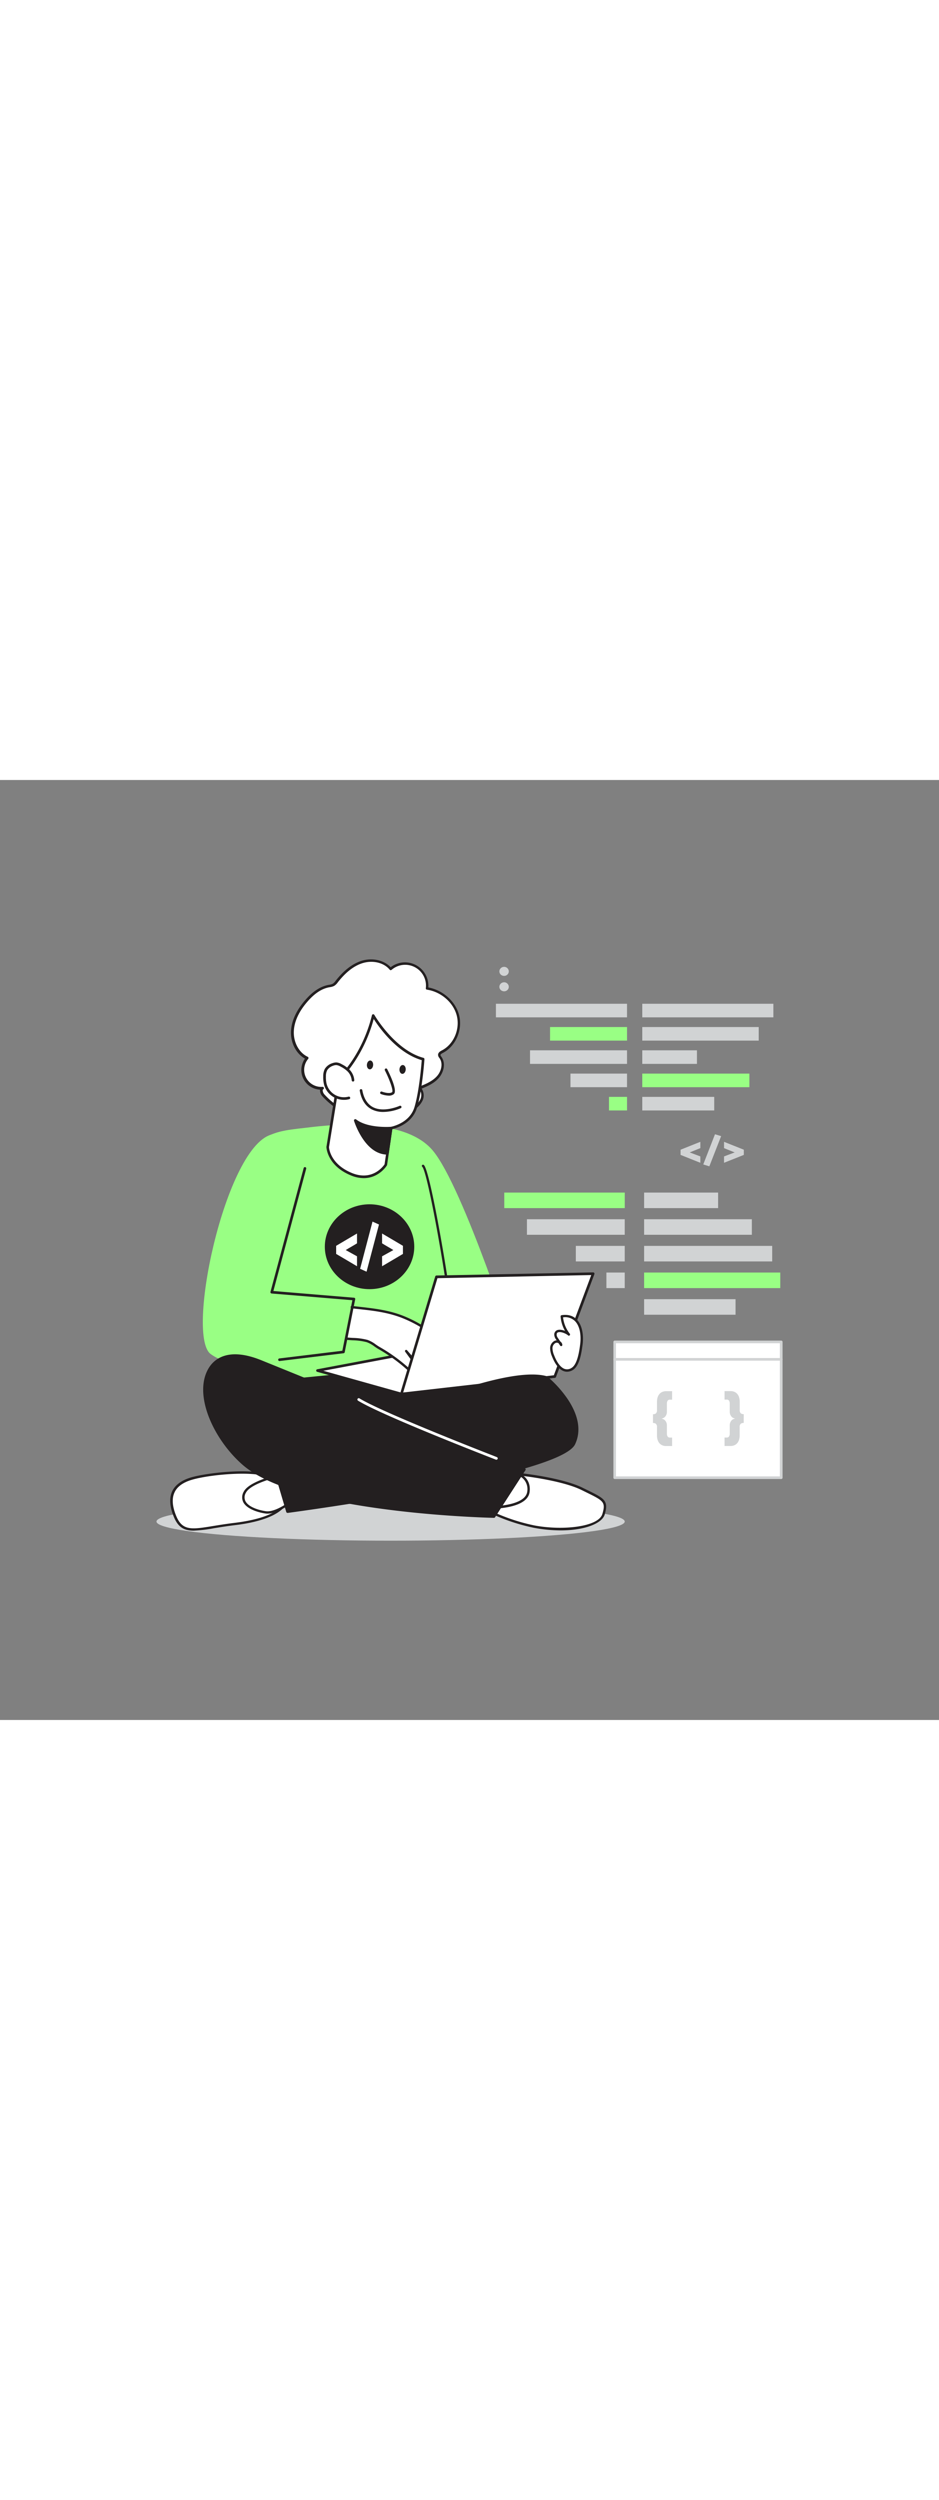 <svg id="_0340_web_developer" data-name="0340_web_developer" xmlns="http://www.w3.org/2000/svg" viewBox="0 0 500 500" data-imageid="coding-5-33" imageName="Coding 5" class="illustrations_image" style="width: 188px;"><rect x="0" y="0" width="500" height="500" fill="#808080" stroke="none"/><defs><style>.cls-1_coding-5-33{fill:#d1d3d4;}.cls-2_coding-5-33{fill:#fff;}.cls-3_coding-5-33{fill:#231f20;}.cls-4_coding-5-33{fill:#68e1fd;}</style></defs><g id="Shadow_coding-5-33"><ellipse class="cls-1_coding-5-33" cx="207.99" cy="394.45" rx="124.67" ry="10.18"/></g><g id="Character_coding-5-33"><path class="cls-2_coding-5-33" d="M171.73,164a9.76,9.76,0,0,1-8.21-16c-5.34-2.47-8.18-8.79-7.79-14.66s3.5-11.27,7.35-15.71c3.19-3.68,7.18-7,12-7.91a7.64,7.64,0,0,0,2.59-.73,6.21,6.21,0,0,0,1.65-1.66c3.5-4.45,7.8-8.54,13.16-10.33s12-.77,15.56,3.6a11.77,11.77,0,0,1,19.38,10.37c7.55,1.13,14.41,6.73,16.41,14.09s-1.41,16-8.2,19.51c-.78.4-1.72.93-1.69,1.8a2.58,2.58,0,0,0,.67,1.35c2.19,3.11,1.09,7.64-1.47,10.46s-6.21,4.33-9.74,5.76c1.75,1.46,2,4.18,1.1,6.27a11.63,11.63,0,0,1-4.64,4.87c-7.78,5-17.42,3.46-26.14,3.64-8.05.17-16.05-5-21.38-10.78C171.27,166.74,170.42,164.72,171.73,164Z"/><path class="cls-3_coding-5-33" d="M203.3,179.44c-1.36,0-2.72,0-4.08-.06-1.82,0-3.72-.08-5.52,0-7.31.13-15.46-4-21.92-11a4.82,4.82,0,0,1-1.39-3.52l0-.15a10.45,10.45,0,0,1-8-16.5c-4.82-2.67-7.84-8.67-7.41-14.95.35-5.36,2.88-10.78,7.51-16.12,4-4.65,8.08-7.31,12.35-8.13l.48-.09a5.43,5.43,0,0,0,1.89-.56,5.34,5.34,0,0,0,1.41-1.43c4.39-5.59,8.81-9,13.54-10.63,5.84-1.94,12.24-.58,15.86,3.3a12.47,12.47,0,0,1,20.06,10.75c7.71,1.42,14.37,7.3,16.32,14.5,2.13,7.83-1.63,16.75-8.55,20.31-.69.35-1.32.74-1.31,1.16a1.76,1.76,0,0,0,.41.79l.13.18c2.49,3.53,1.07,8.47-1.52,11.33s-5.88,4.26-9.05,5.55a6.5,6.5,0,0,1,.53,6.29,12,12,0,0,1-4.9,5.18C215.06,178.91,209.18,179.44,203.3,179.44Zm-8-1.51c1.33,0,2.68,0,4,0,7,.15,14.21.29,20.19-3.57a10.71,10.71,0,0,0,4.38-4.56c.74-1.71.67-4.14-.91-5.45a.73.73,0,0,1-.24-.65.7.7,0,0,1,.43-.54c3.28-1.32,7-2.82,9.48-5.58,2.23-2.45,3.48-6.65,1.41-9.59l-.11-.16a2.8,2.8,0,0,1-.68-1.57c0-1.36,1.33-2.06,2.07-2.44,6.36-3.27,9.8-11.49,7.84-18.7-1.87-6.89-8.38-12.47-15.83-13.59a.7.7,0,0,1-.59-.78,11.08,11.08,0,0,0-18.24-9.75.69.69,0,0,1-1-.09c-3.15-3.84-9.23-5.23-14.78-3.38-4.47,1.49-8.67,4.8-12.84,10.1a6.82,6.82,0,0,1-1.84,1.83,6.67,6.67,0,0,1-2.37.74l-.45.08c-4,.76-7.74,3.27-11.56,7.67-4.42,5.11-6.84,10.26-7.18,15.3-.4,6,2.63,11.79,7.39,14a.73.73,0,0,1,.39.48.74.74,0,0,1-.15.61,9.06,9.06,0,0,0,7.62,14.88.69.69,0,0,1,.72.49.7.7,0,0,1-.31.81.58.58,0,0,0-.31.47,3.44,3.44,0,0,0,1,2.36c6.19,6.76,14,10.71,20.85,10.56Z"/><path class="cls-2_coding-5-33" d="M271.71,369c3.21-.06,27.1,2.59,38.29,8.15s13.61,6,11.35,13.5-22,9.35-37,6.52a101,101,0,0,1-27.65-10.05Z"/><path class="cls-3_coding-5-33" d="M298.52,399.15a77.68,77.68,0,0,1-14.25-1.38,102.37,102.37,0,0,1-27.85-10.13.65.65,0,0,1-.18-1l15-18.12a.67.67,0,0,1,.48-.23h.14c3.91,0,27.25,2.66,38.45,8.22l2.52,1.24c9,4.41,11.38,5.59,9.15,13C320.55,395.5,311.33,399.15,298.52,399.15Zm-40.8-12.25a101.33,101.33,0,0,0,26.79,9.61c15.05,2.85,34.15.81,36.23-6.07,1.92-6.39.53-7.07-8.5-11.5l-2.52-1.24c-10.67-5.31-33.52-8-37.71-8.09Z"/><path class="cls-2_coding-5-33" d="M274.92,368.91s7.5,1.78,6.46,9.74S263.48,387,262.52,387,274.92,368.91,274.92,368.91Z"/><path class="cls-3_coding-5-33" d="M262.52,387.61a.71.71,0,0,1-.61-.36c-.22-.43-.55-1.07,12.5-18.72a.63.63,0,0,1,.66-.25c.08,0,8.05,2,6.94,10.46-1.06,8.1-16.42,8.81-19.48,8.87Zm12.65-18c-4.1,5.56-10.2,14-11.73,16.65,3.84-.17,16.45-1.25,17.3-7.73A7.84,7.84,0,0,0,275.17,369.65Z"/><path class="cls-2_coding-5-33" d="M150.1,387.15c-.5.25-5.07,6.19-25,8.58s-27.38,6.68-31.83-3.81-1.39-17.26,8.45-20.25,36.94-5.48,42.26-.47S150.1,387.15,150.1,387.15Z"/><path class="cls-3_coding-5-33" d="M103.1,399.28c-4.95,0-8.13-1.65-10.44-7.1S90,382,91.67,378.4c1.57-3.37,4.88-5.84,9.83-7.35,9.22-2.8,37.21-5.68,42.89-.31,5.43,5.12,6.31,15.9,6.35,16.36a.64.64,0,0,1-.31.59l-.19.17c-5.75,5.24-16.82,7.51-25.09,8.5-4.3.52-8,1.12-11.26,1.65A73.51,73.51,0,0,1,103.1,399.28ZM129,369c-9.6,0-21.21,1.52-27.07,3.31-4.59,1.4-7.64,3.64-9,6.66-1.53,3.28-1.19,7.56,1,12.73,3.3,7.76,8.15,7,19.86,5.07,3.27-.53,7-1.13,11.3-1.65,8.09-1,18.88-3.17,24.39-8.17l.05-.05c-.19-1.83-1.35-10.89-5.92-15.2C141.45,369.72,135.7,369,129,369Z"/><path class="cls-2_coding-5-33" d="M156.47,382.86s-9.06,7.57-15.09,6.67-14.39-4.18-11-10.71,25-10.43,25-10.43Z"/><path class="cls-3_coding-5-33" d="M142.41,390.24a7.08,7.08,0,0,1-1.13-.08c-4.52-.67-10-2.61-11.74-6a5.89,5.89,0,0,1,.25-5.61c3.47-6.74,24.55-10.6,25.45-10.76a.63.63,0,0,1,.5.12.68.68,0,0,1,.25.46l1.12,14.47a.62.62,0,0,1-.23.54C156.53,383.65,148.55,390.24,142.41,390.24Zm12.36-21.09c-3.71.73-21,4.41-23.84,10a4.61,4.61,0,0,0-.25,4.43c1.53,3,6.58,4.73,10.79,5.36,5.14.77,12.85-5.14,14.34-6.32Z"/><path class="cls-3_coding-5-33" d="M265.27,319.35s-9.54,37.25-44.4,44.37-52.87,5.22-65.22-18.3-4.17-37.91-4.17-37.91l110-2.18Z"/><path class="cls-3_coding-5-33" d="M192.14,368.07c-16.87,0-28.47-5.86-37.11-22.32-12.38-23.58-4.5-38-4.16-38.58a.7.7,0,0,1,.59-.36l110-2.18a.68.68,0,0,1,.69.52l3.81,14a.63.63,0,0,1,0,.36c-.1.37-10,37.76-44.94,44.87C209.94,366.66,200.41,368.07,192.14,368.07ZM151.91,308.2c-1.09,2.31-6.61,16,4.36,36.9C168.81,369,187.05,369.91,220.73,363c32.81-6.69,43-40.92,43.81-43.68L260.93,306Z"/><path class="cls-4_coding-5-33 targetColor" d="M143.18,319.69s-18-58.23-15.65-94.73,15.93-37.79,34.44-39.87c8.22-.92,52-7.4,68.38,11.89s45.26,109.66,45.26,109.66Z" style="fill: rgb(153, 255, 132);"/><path class="cls-2_coding-5-33" d="M208.27,185.2l-2.83,19.49s-6.13,10.06-18.42,5-12.51-14.49-12.51-14.49l5.83-36s12.94-11.61,18.39-33.81c0,0,10.85,18.93,26.58,23.17,0,0-1.06,15.73-3.87,25.47C218.72,183.41,208.47,185.08,208.27,185.2Z"/><path class="cls-3_coding-5-33" d="M193.68,211.79a18,18,0,0,1-6.92-1.49c-12.56-5.21-12.94-14.72-12.95-15.12L179.65,159a.78.78,0,0,1,.22-.41c.13-.12,12.85-11.74,18.18-33.46a.71.71,0,0,1,.58-.53.73.73,0,0,1,.71.35c.1.19,10.89,18.73,26.15,22.85a.7.7,0,0,1,.52.72c0,.16-1.1,15.92-3.9,25.61-2.31,8-9.83,10.75-13.21,11.59l-2.77,19a.64.64,0,0,1-.1.26C206,205.13,201.81,211.79,193.68,211.79ZM181,159.5l-5.8,35.77c0,.24.41,8.89,12.09,13.74,10.91,4.52,16.77-3.52,17.48-4.58l2.81-19.34a.71.71,0,0,1,.34-.5,1.67,1.67,0,0,1,.42-.14c3-.71,10.27-3.19,12.43-10.67,2.46-8.51,3.58-21.85,3.8-24.75-13.17-3.86-22.72-17.42-25.57-21.91C193.72,146.82,182.57,158,181,159.5Zm24.44,45.18h0Z"/><path class="cls-2_coding-5-33" d="M187.93,159.7a8.52,8.52,0,0,0-2.13-4.9,15,15,0,0,0-4.12-3,6.27,6.27,0,0,0-2.62-.91,5.13,5.13,0,0,0-1.92.38,6.51,6.51,0,0,0-3.59,2.74,7.84,7.84,0,0,0-.74,3.62,15.6,15.6,0,0,0,.37,4,10.25,10.25,0,0,0,12.57,7.39"/><path class="cls-3_coding-5-33" d="M183.13,170.14a10.94,10.94,0,0,1-10.62-8.26,15.9,15.9,0,0,1-.4-4.22,8.47,8.47,0,0,1,.83-3.95,7.16,7.16,0,0,1,4-3.06,6.32,6.32,0,0,1,2.19-.42,6.77,6.77,0,0,1,2.92,1,15.53,15.53,0,0,1,4.31,3.11,9.1,9.1,0,0,1,2.3,5.31.69.69,0,0,1-.63.76.72.72,0,0,1-.76-.64,7.75,7.75,0,0,0-1.95-4.5,14.33,14.33,0,0,0-3.93-2.8,5.58,5.58,0,0,0-2.31-.83,4.52,4.52,0,0,0-1.66.33,5.94,5.94,0,0,0-3.21,2.43,7,7,0,0,0-.66,3.29,14.55,14.55,0,0,0,.35,3.86,9.54,9.54,0,0,0,11.71,6.88.71.71,0,0,1,.85.5.69.69,0,0,1-.49.85A10.66,10.66,0,0,1,183.13,170.14Z"/><path class="cls-2_coding-5-33" d="M205.53,154.14s5.5,10.86,3.69,12.41-6.14-.15-6.14-.15"/><path class="cls-3_coding-5-33" d="M207,167.9a12.63,12.63,0,0,1-4.14-.85.69.69,0,0,1-.4-.9.71.71,0,0,1,.91-.4c1,.4,4.22,1.31,5.43.27.73-.63-1.11-6.13-3.86-11.56a.7.7,0,1,1,1.25-.63c1.73,3.41,5.53,11.53,3.52,13.25A4.09,4.09,0,0,1,207,167.9Z"/><ellipse class="cls-3_coding-5-33" cx="197.02" cy="151.57" rx="2.36" ry="1.67" transform="translate(29.95 335.62) rotate(-85.34)"/><ellipse class="cls-3_coding-5-33" cx="214.38" cy="153.97" rx="2.36" ry="1.67" transform="translate(44.9 356.31) rotate(-85.74)"/><path class="cls-3_coding-5-33" d="M204.1,176.58a13.3,13.3,0,0,1-6.18-1.38c-3.35-1.75-5.49-5.09-6.37-9.94a.7.7,0,0,1,1.38-.25c.8,4.4,2.69,7.41,5.63,9,5.88,3.07,14.16-.65,14.24-.69a.71.71,0,0,1,.93.35.7.7,0,0,1-.35.92A24.67,24.67,0,0,1,204.1,176.58Z"/><path class="cls-3_coding-5-33" d="M208.27,185.2s-12.53,1-19.08-4.09c0,0,5.52,17.49,17.14,17.45Z"/><path class="cls-3_coding-5-33" d="M206.28,199.26c-12,0-17.53-17.21-17.76-17.94a.69.69,0,0,1,.27-.79.71.71,0,0,1,.83,0c6.26,4.89,18.47,3.95,18.6,3.94a.67.67,0,0,1,.56.22.68.68,0,0,1,.19.58L207,198.66A.75.75,0,0,1,206.28,199.26Zm-15.69-16.38c1.79,4.37,6.82,14.52,15.14,15L207.46,186C204.74,186.07,196.42,186.14,190.59,182.88Z"/><path class="cls-4_coding-5-33 targetColor" d="M148.17,188.34c-25.86-3.21-50.14,106.56-36,117,22,16.29,89.19-5.95,89.19-5.95l-6.73-29s-48.48,2.31-49.37-7.64,27.1-56.61,23.18-63.42S148.17,188.34,148.17,188.34Z" style="fill: rgb(153, 255, 132);"/><path class="cls-3_coding-5-33" d="M238.49,271.23a.63.63,0,0,1-.63-.55c-3.34-23.4-10.63-62.6-13-64.91a.64.64,0,1,1,.89-.91c3,2.95,10.85,47.91,13.37,65.64a.63.63,0,0,1-.54.72Z"/><polygon class="cls-2_coding-5-33" points="213.72 326.61 169.08 314.11 251.05 298.69 295.41 317.29 213.72 326.61"/><path class="cls-3_coding-5-33" d="M213.72,327.31l-.19,0-44.63-12.5a.7.7,0,0,1,0-1.36l82-15.43a.79.79,0,0,1,.4,0l44.36,18.6a.68.68,0,0,1,.42.74.69.69,0,0,1-.61.6l-81.69,9.33Zm-41.56-13.06,41.61,11.65,78.9-9L251,299.42Z"/><path class="cls-2_coding-5-33" d="M187.38,280.43c9.75,1.08,18.89,1.77,28.05,5.6a68.32,68.32,0,0,1,14.64,8.37,46.77,46.77,0,0,1,6.43,5.48c1.58,1.71,1.06,3.37-1.57,2.55a31.53,31.53,0,0,1-8.58-4.2A91.36,91.36,0,0,1,243,316c.53.75,1,1.83.42,2.51s-2,0-2.82-.7l-13.84-13.13a43.64,43.64,0,0,1,9.22,11.08c.35.6.69,1.36.33,1.95-.62,1-2.19.25-3-.6A101.67,101.67,0,0,1,222,303.5l7.48,11.23a1.65,1.65,0,0,1-2.12,1,4.88,4.88,0,0,1-2.05-1.62l-9.07-10.41,5.36,7.36c.84,1.16,1.68,2.83.71,3.89-1.14,1.24-3.15,0-4.39-1.11a90.35,90.35,0,0,0-16.22-11.79c-2.11-1.24-3.91-2.94-6.25-3.65-3.37-1-7.56-.91-11.06-1.29"/><path class="cls-3_coding-5-33" d="M242.58,319.46a4.05,4.05,0,0,1-2.46-1.21L235.64,314c.29.47.58.94.86,1.42a2.61,2.61,0,0,1,.32,2.6,1.62,1.62,0,0,1-1.21.79,3.84,3.84,0,0,1-2.82-1.27c-.92-.93-1.82-1.87-2.7-2.84a.86.86,0,0,1,0,.16,1.89,1.89,0,0,1-.9,1.25,2.58,2.58,0,0,1-2,.26,5.31,5.31,0,0,1-2.35-1.82l-1.66-1.89a2.6,2.6,0,0,1-.39,2.75,2.25,2.25,0,0,1-1.59.74c-1.54.06-3.1-1.24-3.7-1.81a89.61,89.61,0,0,0-16.11-11.71c-.72-.42-1.4-.89-2.07-1.36a15.23,15.23,0,0,0-4.05-2.23,32.79,32.79,0,0,0-7.47-1c-1.19-.07-2.36-.14-3.47-.26a.65.65,0,0,1-.57-.71.63.63,0,0,1,.71-.56c1.08.11,2.24.18,3.41.25a34.11,34.11,0,0,1,7.76,1.05,16.16,16.16,0,0,1,4.4,2.41c.66.45,1.31.91,2,1.31a90,90,0,0,1,16.33,11.88,5.11,5.11,0,0,0,2.78,1.46,1,1,0,0,0,.7-.32c.74-.82-.28-2.43-.76-3.09l-5.35-7.35a.64.64,0,0,1,1-.79l9.06,10.4a4.1,4.1,0,0,0,1.76,1.42,1.29,1.29,0,0,0,1-.12.71.71,0,0,0,.22-.2l-7.3-11a.63.63,0,0,1,.17-.88.64.64,0,0,1,.89.16,101.08,101.08,0,0,0,11.2,13.5,2.8,2.8,0,0,0,1.76.9.33.33,0,0,0,.26-.18c.15-.24,0-.67-.33-1.3a43,43,0,0,0-6-8l-3.12-3a.63.63,0,0,1,0-.89.64.64,0,0,1,.89-.06,43,43,0,0,1,3.17,3L241,317.32a2.62,2.62,0,0,0,1.6.86.39.39,0,0,0,.31-.13c.31-.34,0-1.1-.47-1.71a90.71,90.71,0,0,0-16.5-17.62.64.64,0,0,1-.1-.88.63.63,0,0,1,.87-.14,31,31,0,0,0,8.41,4.12c1,.31,1.49.18,1.59,0s0-.79-.68-1.52a45.63,45.63,0,0,0-6.34-5.41,67.68,67.68,0,0,0-14.5-8.29c-8.22-3.44-16.44-4.32-25.15-5.26l-2.73-.3a.64.64,0,1,1,.14-1.27l2.73.3c8.8,1,17.11,1.84,25.5,5.35a69,69,0,0,1,14.78,8.45,46.55,46.55,0,0,1,6.51,5.56c1,1.1,1.33,2.28.82,3.08-.29.45-1.08,1.13-3,.51a32.89,32.89,0,0,1-3.35-1.26,91.92,91.92,0,0,1,12.09,13.82c1,1.35,1.09,2.53.37,3.31a1.67,1.67,0,0,1-1.2.55Z"/><polygon class="cls-2_coding-5-33" points="295.41 317.29 315.84 262.62 232.42 264.27 213.72 326.61 295.41 317.29"/><path class="cls-3_coding-5-33" d="M213.72,327.31a.69.69,0,0,1-.67-.9l18.7-62.34a.71.71,0,0,1,.66-.5l83.42-1.65a.67.67,0,0,1,.58.29.69.69,0,0,1,.09.65l-20.43,54.67a.71.71,0,0,1-.58.45l-81.69,9.33ZM232.94,265,214.69,325.8l80.22-9.16,19.91-53.3Zm62.47,52.33h0Z"/><path class="cls-3_coding-5-33" d="M291,317.79S313.6,336.18,305.59,353,153.1,389.14,153.1,389.14l-6.52-22S260,309.19,291,317.79Z"/><path class="cls-3_coding-5-33" d="M153.1,389.84a.71.71,0,0,1-.68-.5l-6.51-22a.7.7,0,0,1,.35-.83c.28-.14,28.75-14.64,60.63-27.91,42.92-17.85,71.27-25.07,84.26-21.46a.79.79,0,0,1,.26.13,61.57,61.57,0,0,1,10.45,11.44c6.24,9,7.75,17.51,4.36,24.64-8.08,17-147.12,35.72-153,36.51Zm-5.69-22.36,6.19,20.89C163.71,387,297.45,368.52,305,352.73c7.4-15.56-12.64-32.88-14.33-34.3C261.16,310.5,155.77,363.25,147.41,367.48Z"/><path class="cls-3_coding-5-33" d="M139.06,309.34s112.32,45.42,140.18,57.39l-16.2,25s-103.72-2-133.46-28.09S101.83,294.25,139.06,309.34Z"/><path class="cls-3_coding-5-33" d="M263,392.48h0c-.26,0-26.3-.55-55.65-4.28-39.48-5-65.81-13.08-78.25-24-15.56-13.64-26.47-37.58-17.9-51.49,2.84-4.61,10.28-11.27,28.11-4h0c1.12.46,112.64,45.57,140.18,57.4a.7.7,0,0,1,.4.44.66.66,0,0,1-.09.58l-16.2,25.05A.7.7,0,0,1,263,392.48ZM125.26,306.92c-5.76,0-10.16,2.2-12.85,6.55-6.61,10.74-1.11,33.27,17.64,49.7,28.29,24.79,125.63,27.72,132.61,27.9l15.54-24C249.44,354.74,139.91,310.44,138.8,310h0A36.84,36.84,0,0,0,125.26,306.92Z"/><path class="cls-2_coding-5-33" d="M295.81,295.46a4.06,4.06,0,0,0,.8,1.77l2.19,3.25a2.35,2.35,0,0,0-3.24-1.61,3.81,3.81,0,0,0-2,3.45,10.8,10.8,0,0,0,1,4.07c1.55,4,5.07,9.93,10.15,6.88,3.45-2.08,4.4-9.39,4.89-13,1-7.17-1.23-16.38-10.45-15a17.78,17.78,0,0,0,3.79,9.67C301.43,293.48,295.39,291.23,295.81,295.46Z"/><path class="cls-3_coding-5-33" d="M301.91,314.76a5.18,5.18,0,0,1-1.64-.28c-3.32-1.14-5.39-5.41-6.34-7.86a11.52,11.52,0,0,1-1-4.31,4.41,4.41,0,0,1,2.4-4,2.79,2.79,0,0,1,1.08-.23l-.31-.46a4.57,4.57,0,0,1-.91-2.07,2.53,2.53,0,0,1,1.32-2.84c1.15-.55,2.87-.26,4.34.32a18.2,18.2,0,0,1-2.35-7.68.65.65,0,0,1,.55-.68c3.27-.5,6,.24,7.94,2.19,3.29,3.24,3.83,9.1,3.23,13.51-.54,4-1.52,11.27-5.19,13.48A6.05,6.05,0,0,1,301.91,314.76Zm-5.43-15.44a1.63,1.63,0,0,0-.66.14,3.19,3.19,0,0,0-1.63,2.87,10.17,10.17,0,0,0,.94,3.83c.69,1.8,2.62,6.1,5.55,7.11a4.23,4.23,0,0,0,3.67-.55c3.14-1.89,4.1-9,4.56-12.42.58-4.24.12-9.65-2.84-12.56a7.38,7.38,0,0,0-6.25-1.91,17.12,17.12,0,0,0,3.59,8.72.63.63,0,0,1-.08.87.63.63,0,0,1-.87,0c-.94-.92-4-2.23-5.42-1.57-.31.15-.71.47-.6,1.56h0a3.6,3.6,0,0,0,.7,1.48l1.17,1.74a2.52,2.52,0,0,1,1.13,1.81.65.65,0,0,1-.42.67.65.65,0,0,1-.75-.25l-.87-1.29A2,2,0,0,0,296.48,299.32Z"/><path class="cls-2_coding-5-33" d="M264.3,361.57a.63.63,0,0,1-.26-.05c-2.45-.95-60.35-23.36-73.39-31.36a.72.72,0,1,1,.75-1.23c12.93,7.93,72.56,31,73.16,31.24a.73.73,0,0,1,.42.94A.72.72,0,0,1,264.3,361.57Z"/><ellipse class="cls-3_coding-5-33" cx="196.78" cy="248.26" rx="23.12" ry="21.88"/><path class="cls-3_coding-5-33" d="M196.78,270.84c-13.13,0-23.82-10.13-23.82-22.58s10.69-22.57,23.82-22.57,23.81,10.13,23.81,22.57S209.91,270.84,196.78,270.84Zm0-43.75c-12.36,0-22.42,9.5-22.42,21.17s10.06,21.18,22.42,21.18,22.41-9.5,22.41-21.18S209.14,227.09,196.78,227.09Z"/><path class="cls-2_coding-5-33" d="M184.58,255.38,179,252.1v-4.32l5.55-3.28,5.55-3.27v5.23c-1,.62-2,1.22-3,1.79s-2,1.16-3,1.79l3,1.66,3,1.66v5.29Z"/><path class="cls-2_coding-5-33" d="M191.76,260l6.6-25.1,3.44,1.55-6.62,25.1Z"/><path class="cls-2_coding-5-33" d="M209,244.5l5.55,3.28v4.32L209,255.38l-5.55,3.27v-5.29l3-1.66,3-1.66c-1-.63-2-1.22-3-1.79s-2-1.17-3-1.79v-5.23Q206.21,242.88,209,244.5Z"/><path class="cls-3_coding-5-33" d="M148.82,309.08a.69.69,0,0,1-.69-.62.7.7,0,0,1,.61-.78l33.55-4.08,5.34-26.88-43-3.57a.72.72,0,0,1-.51-.3.67.67,0,0,1-.1-.58l17.69-65.89a.7.7,0,0,1,1.35.36l-17.48,65.08,42.93,3.57a.68.68,0,0,1,.51.27.7.7,0,0,1,.12.56l-5.58,28.16a.7.7,0,0,1-.6.55l-34.06,4.14Z"/></g><g id="LIne_of_Code_coding-5-33" data-name="LIne of Code"><rect class="cls-1_coding-5-33" x="264.07" y="119.03" width="69.81" height="7.22"/><rect class="cls-1_coding-5-33" x="342" y="119.03" width="69.81" height="7.22"/><rect class="cls-4_coding-5-33 targetColor" x="292.9" y="131.41" width="40.98" height="7.22" style="fill: rgb(153, 255, 132);"/><rect class="cls-1_coding-5-33" x="342" y="131.41" width="62" height="7.22"/><rect class="cls-1_coding-5-33" x="282.23" y="143.79" width="51.65" height="7.22"/><rect class="cls-1_coding-5-33" x="342" y="143.79" width="29.11" height="7.22"/><rect class="cls-1_coding-5-33" x="303.76" y="156.18" width="30.12" height="7.22"/><rect class="cls-4_coding-5-33 targetColor" x="342" y="156.18" width="57.04" height="7.22" style="fill: rgb(153, 255, 132);"/><rect class="cls-4_coding-5-33 targetColor" x="324.28" y="168.56" width="9.6" height="7.22" style="fill: rgb(153, 255, 132);"/><rect class="cls-1_coding-5-33" x="342" y="168.56" width="38.31" height="7.22"/><rect class="cls-4_coding-5-33 targetColor" x="268.52" y="219.46" width="64.15" height="8.27" style="fill: rgb(153, 255, 132);"/><rect class="cls-1_coding-5-33" x="342.98" y="219.46" width="39.4" height="8.27"/><rect class="cls-1_coding-5-33" x="280.58" y="233.64" width="52.08" height="8.27"/><rect class="cls-1_coding-5-33" x="342.98" y="233.64" width="57.36" height="8.27"/><rect class="cls-1_coding-5-33" x="306.62" y="247.82" width="26.04" height="8.27"/><rect class="cls-1_coding-5-33" x="342.98" y="247.82" width="68.2" height="8.27"/><rect class="cls-1_coding-5-33" x="322.9" y="262" width="9.76" height="8.27"/><rect class="cls-4_coding-5-33 targetColor" x="342.98" y="262" width="72.5" height="8.27" style="fill: rgb(153, 255, 132);"/><rect class="cls-1_coding-5-33" x="342.98" y="276.17" width="48.69" height="8.27"/><path class="cls-1_coding-5-33" d="M367.65,201.52l-5.26-2.1v-2.76l5.26-2.1,5.27-2.1v3.35c-.95.4-1.89.78-2.83,1.15s-1.88.74-2.83,1.14l2.83,1.07,2.83,1.06v3.39Z"/><path class="cls-1_coding-5-33" d="M374.47,204.5l6.25-16.06,3.27,1-6.28,16.06Z"/><path class="cls-1_coding-5-33" d="M390.8,194.56l5.27,2.1v2.76l-5.27,2.1-5.26,2.1v-3.39l2.82-1.06,2.83-1.07c-.95-.4-1.89-.78-2.83-1.14s-1.87-.75-2.82-1.15v-3.35Z"/><path class="cls-1_coding-5-33" d="M265.91,101.81a2.33,2.33,0,0,1,.2-.94,2.4,2.4,0,0,1,.55-.77,2.46,2.46,0,0,1,.8-.52,2.72,2.72,0,0,1,1-.19,2.59,2.59,0,0,1,.94.19,2.48,2.48,0,0,1,.78.52,2.54,2.54,0,0,1,.54.77,2.33,2.33,0,0,1,0,1.89,2.57,2.57,0,0,1-.54.75,2.63,2.63,0,0,1-.78.51,2.57,2.57,0,0,1-.94.18,2.72,2.72,0,0,1-1-.18,2.61,2.61,0,0,1-.8-.51,2.43,2.43,0,0,1-.55-.75A2.31,2.31,0,0,1,265.91,101.81Zm0,8.21a2.3,2.3,0,0,1,.2-.94,2.4,2.4,0,0,1,.55-.77,2.46,2.46,0,0,1,.8-.52,2.72,2.72,0,0,1,1-.19,2.59,2.59,0,0,1,.94.19,2.48,2.48,0,0,1,.78.52,2.54,2.54,0,0,1,.54.77,2.33,2.33,0,0,1,0,1.89,2.57,2.57,0,0,1-.54.75,2.43,2.43,0,0,1-.78.5,2.39,2.39,0,0,1-.94.19,2.53,2.53,0,0,1-1-.19,2.48,2.48,0,0,1-1.35-1.25A2.31,2.31,0,0,1,265.91,110Z"/></g><g id="Screen_coding-5-33"><rect class="cls-2_coding-5-33" x="327.33" y="298.9" width="88.65" height="72.23"/><path class="cls-1_coding-5-33" d="M416,371.83H327.33a.7.7,0,0,1-.7-.7V298.9a.7.7,0,0,1,.7-.7H416a.7.7,0,0,1,.7.7v72.23A.7.7,0,0,1,416,371.83Zm-88-1.4h87.25V299.6H328Z"/><path class="cls-1_coding-5-33" d="M416,308.87H327.33a.7.7,0,0,1,0-1.4H416a.7.7,0,1,1,0,1.4Z"/><path class="cls-1_coding-5-33" d="M347.69,337.37a2.51,2.51,0,0,0,1.56-.44,2.31,2.31,0,0,0,.58-1.86v-4.34a8.29,8.29,0,0,1,.27-2.13,5.24,5.24,0,0,1,.87-1.79,4.31,4.31,0,0,1,1.52-1.24,5,5,0,0,1,2.23-.46h3.16v4.51h-1.12a1.34,1.34,0,0,0-1.3.62,2.76,2.76,0,0,0-.34,1.35V336a4,4,0,0,1-.3,1.63,3.6,3.6,0,0,1-.71,1.1,2.82,2.82,0,0,1-.9.66,2.66,2.66,0,0,1-.89.26v.07a3.75,3.75,0,0,1,.89.28,2.62,2.62,0,0,1,.9.64,3.6,3.6,0,0,1,.71,1.1,4,4,0,0,1,.3,1.63v4.43a2.71,2.71,0,0,0,.34,1.35,1.34,1.34,0,0,0,1.3.63h1.12v4.5h-3.16a4.87,4.87,0,0,1-2.23-.46,4.39,4.39,0,0,1-1.52-1.23,5.38,5.38,0,0,1-.87-1.8,8.23,8.23,0,0,1-.27-2.13v-4.34a2.31,2.31,0,0,0-.58-1.86,2.51,2.51,0,0,0-1.56-.44Z"/><path class="cls-1_coding-5-33" d="M396,342a2.51,2.51,0,0,0-1.56.44,2.31,2.31,0,0,0-.58,1.86v4.34a7.82,7.82,0,0,1-.28,2.13,5,5,0,0,1-.87,1.8,4.26,4.26,0,0,1-1.51,1.23,4.9,4.9,0,0,1-2.23.46h-3.16v-4.5h1.12a1.35,1.35,0,0,0,1.3-.63,2.71,2.71,0,0,0,.34-1.35v-4.43a4,4,0,0,1,.3-1.63,3.78,3.78,0,0,1,.7-1.1,2.75,2.75,0,0,1,.91-.64,3.75,3.75,0,0,1,.89-.28v-.07a2.66,2.66,0,0,1-.89-.26,3,3,0,0,1-.91-.66,3.78,3.78,0,0,1-.7-1.1,4,4,0,0,1-.3-1.63v-4.43a2.76,2.76,0,0,0-.34-1.35,1.35,1.35,0,0,0-1.3-.62h-1.12v-4.51H389a5,5,0,0,1,2.23.46,4.18,4.18,0,0,1,1.51,1.24,4.9,4.9,0,0,1,.87,1.79,7.88,7.88,0,0,1,.28,2.13v4.34a2.31,2.31,0,0,0,.58,1.86,2.51,2.51,0,0,0,1.56.44Z"/></g></svg>